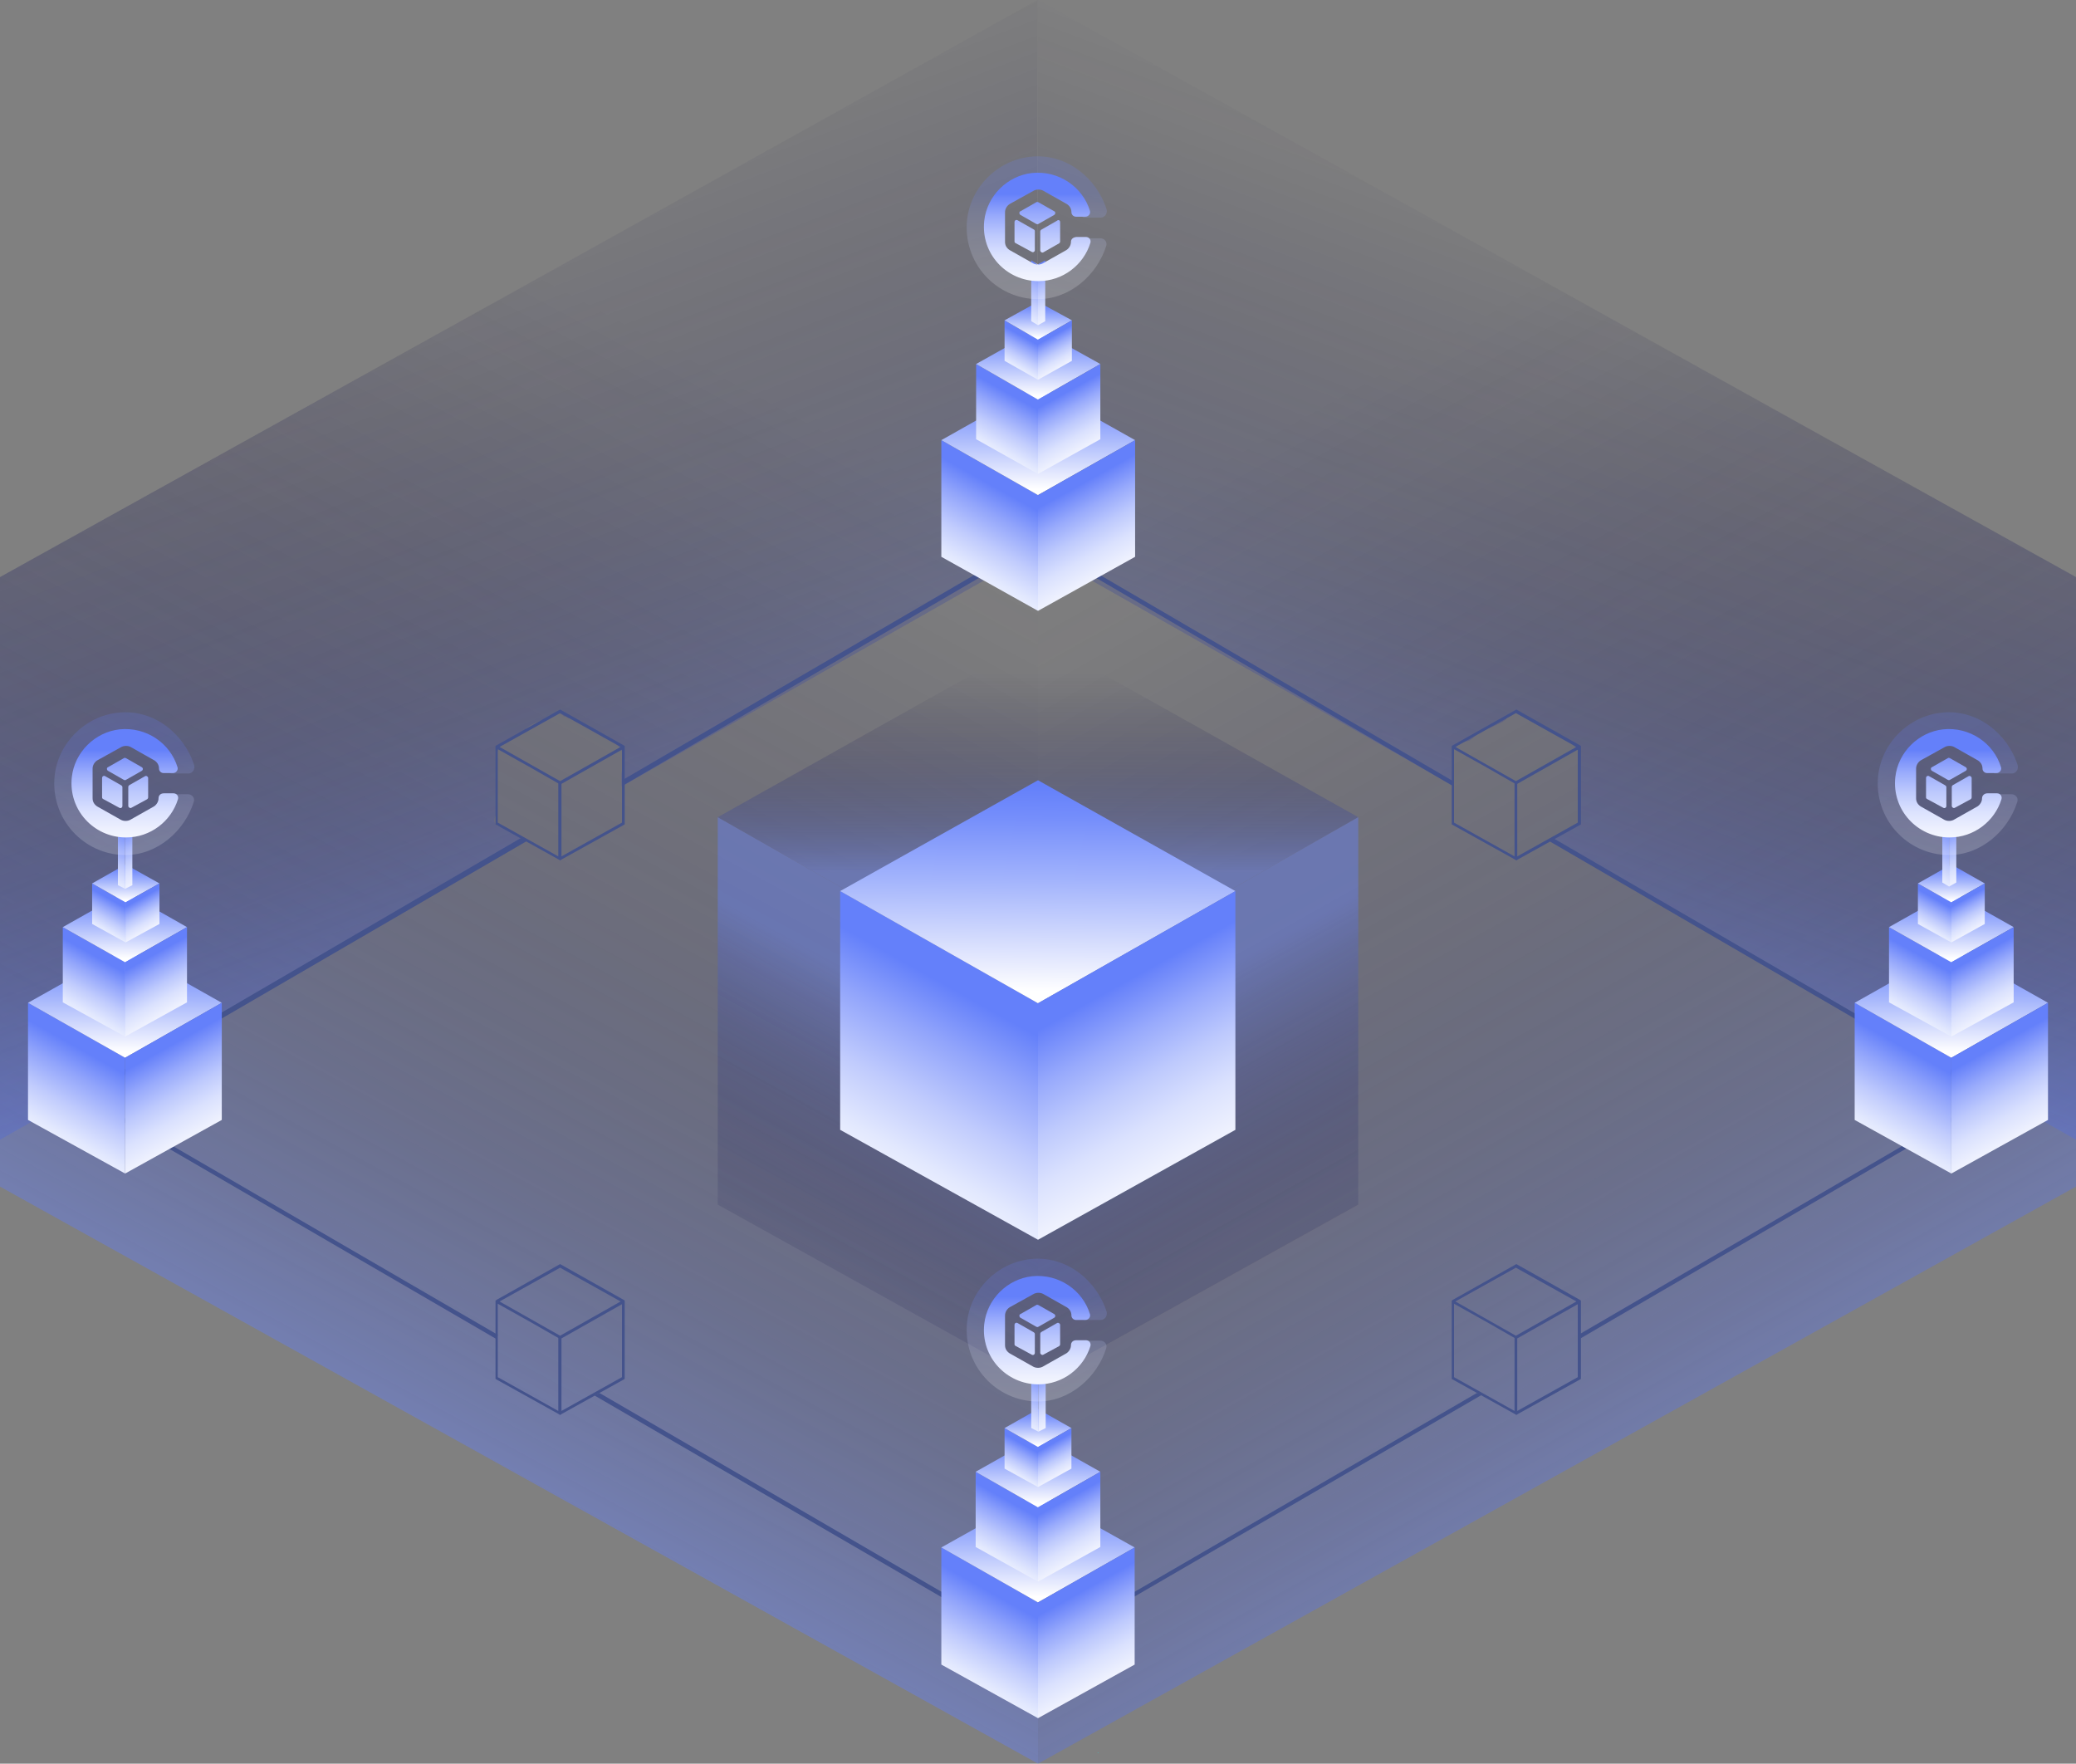 <svg width="631" height="536" viewBox="0 0 631 536" fill="none" xmlns="http://www.w3.org/2000/svg">
<rect x="0" y="0" width="631" height="536" fill="#808080" stroke="none"/>
<g opacity="0.65">
<path opacity="0.65" d="M315.5 158.541V536L0 360.619V175.381L174.5 78.449L315.5 158.541Z" fill="url(#paint0_linear_72_1249)"/>
<path opacity="0.65" d="M456.5 78.449L315.5 158.541V167.166V536L631 360.619V346.381V175.381L456.5 78.449Z" fill="url(#paint1_linear_72_1249)"/>
</g>
<g opacity="0.65">
<path opacity="0.65" d="M174.5 78.449L0 175.381V346.381L160.221 255.336C159.535 255.062 158.848 254.514 158.299 254.104C157.201 253.967 156.24 253.419 155.416 252.872C154.592 252.598 153.768 252.05 153.219 251.366C153.082 251.366 152.807 251.366 152.67 251.366C152.396 251.366 152.121 251.366 151.846 251.229H151.709C151.435 251.092 151.297 251.092 151.16 250.955C151.16 250.955 151.16 250.955 151.023 250.818C150.885 250.681 150.748 250.544 150.611 250.407C150.473 250.27 150.473 249.996 150.336 249.86V249.723C150.336 249.449 150.199 249.312 150.336 249.038C150.336 248.627 150.473 248.08 150.748 247.669C150.885 247.532 150.885 247.532 151.023 247.395C150.885 247.121 150.748 246.711 150.748 246.163C151.023 242.466 151.16 238.633 151.16 234.936C151.16 232.061 149.924 228.091 152.807 226.174C154.043 225.353 155.279 224.805 156.514 224.121C157.338 223.573 158.162 223.162 159.123 222.751C159.26 222.341 159.398 221.93 159.809 221.519C162.281 219.329 165.576 218.918 168.322 217.001C169.557 216.454 170.656 216.864 171.342 217.686C171.891 217.686 172.303 217.96 172.715 218.233C172.99 218.233 173.264 218.233 173.676 218.37C177.795 219.876 180.953 223.025 184.934 224.805C186.444 225.49 187.955 226.311 188.778 227.817C189.877 229.734 189.327 231.924 189.053 233.978C188.778 235.621 188.916 237.264 188.916 239.044L315.363 167.166V0L174.5 78.449Z" fill="url(#paint2_linear_72_1249)"/>
<path opacity="0.65" d="M315.5 0V167.166L441.81 238.907C441.261 235.758 441.261 232.198 441.535 229.049C441.535 228.228 441.947 227.68 442.496 227.269C442.634 226.859 443.045 226.448 443.595 226.174C444.556 225.627 445.517 225.353 446.615 225.079C447.439 224.531 448.125 223.847 448.674 223.436C449.773 222.615 450.734 222.067 451.97 221.519C453.342 220.972 454.715 220.424 455.951 219.739C456.638 219.466 457.187 219.055 457.736 218.644L457.873 218.507C458.01 217.001 459.521 216.317 460.894 216.591C464.326 217.138 466.797 219.603 469.543 221.382C471.328 222.478 473.113 223.436 474.897 224.394C476.408 225.216 477.918 225.9 479.016 227.269C480.938 229.597 480.252 232.883 480.252 235.758C480.252 239.865 480.252 243.836 480.252 247.943V248.49C480.252 249.586 479.703 250.27 478.879 250.544C476.82 252.735 473.525 253.83 471.053 255.61L631 346.381V175.381L315.5 0Z" fill="url(#paint3_linear_72_1249)"/>
</g>
<path d="M448.949 423.324L315.5 500.814L182.188 423.324C181.776 423.598 181.227 423.871 180.541 424.008L315.088 502.183L315.225 502.32H315.363L450.459 423.871C450.047 423.598 449.498 423.461 448.949 423.324Z" fill="#44538C"/>
<path d="M160.359 255.473C159.809 255.199 159.26 254.788 158.848 254.378L25.262 332.279L23.889 333.1L25.262 333.922L151.023 407.031C151.023 406.484 151.16 406.073 151.297 405.662L26.635 333.237L160.359 255.473Z" fill="#44538C"/>
<path d="M316.186 164.154L315.225 163.607L189.327 236.99C189.327 237.538 189.19 238.359 189.053 238.907L315.363 165.25L441.673 238.907C441.673 238.633 441.673 238.222 441.673 237.948C441.673 237.812 441.673 237.538 441.673 237.401L316.186 164.154Z" fill="#44538C"/>
<path d="M605.601 332.279L471.74 254.514C471.328 254.925 471.053 255.199 470.641 255.473L604.228 333.1L480.252 405.388C480.252 405.799 480.389 406.347 480.389 406.758L605.601 333.785L606.974 332.963L605.601 332.279Z" fill="#44538C"/>
<path d="M333.761 532.577V532.715L333.623 532.577H333.761Z" fill="#00FFFF"/>
<path d="M333.761 532.577V532.715L333.623 532.577H333.761Z" fill="#00FFFF"/>
<g opacity="0.65">
<path opacity="0.65" d="M315.5 303.665V420.175L218.159 366.096V248.354L315.5 303.665Z" fill="url(#paint4_linear_72_1249)"/>
<path opacity="0.65" d="M412.841 248.353L315.5 303.665L218.159 248.353L315.5 193.727L412.841 248.353Z" fill="url(#paint5_linear_72_1249)"/>
<path opacity="0.65" d="M315.5 303.665V420.175L412.841 366.096V248.354L315.5 303.665Z" fill="url(#paint6_linear_72_1249)"/>
</g>
<path d="M315.5 304.897V376.774L255.366 343.369V270.807L315.5 304.897Z" fill="url(#paint7_linear_72_1249)"/>
<path d="M375.497 270.807L315.5 304.897L255.366 270.807L315.5 237.127L375.497 270.807Z" fill="url(#paint8_linear_72_1249)"/>
<path d="M315.5 304.897V376.774L375.497 343.369V270.807L315.5 304.897Z" fill="url(#paint9_linear_72_1249)"/>
<path d="M38.03 321.463V356.649L8.512 340.357V304.76L38.03 321.463Z" fill="url(#paint10_linear_72_1249)"/>
<path d="M67.411 304.76L38.03 321.463L8.512 304.76L38.03 288.194L67.411 304.76Z" fill="url(#paint11_linear_72_1249)"/>
<path d="M38.03 321.463V356.649L67.411 340.357V304.76L38.03 321.463Z" fill="url(#paint12_linear_72_1249)"/>
<path d="M38.03 292.438V315.028L19.084 304.623V281.759L38.03 292.438Z" fill="url(#paint13_linear_72_1249)"/>
<path d="M56.839 281.759L38.03 292.438L19.084 281.759L38.03 271.08L56.839 281.759Z" fill="url(#paint14_linear_72_1249)"/>
<path d="M38.03 292.438V315.028L56.839 304.623V281.759L38.03 292.438Z" fill="url(#paint15_linear_72_1249)"/>
<path d="M38.167 274.229V286.414L28.008 280.801V268.479L38.167 274.229Z" fill="url(#paint16_linear_72_1249)"/>
<path d="M48.465 268.479L38.167 274.229L28.008 268.479L38.167 262.729L48.465 268.479Z" fill="url(#paint17_linear_72_1249)"/>
<path d="M38.167 274.229V286.414L48.465 280.801V268.479L38.167 274.229Z" fill="url(#paint18_linear_72_1249)"/>
<path d="M593.107 321.463V356.649L563.726 340.357V304.76L593.107 321.463Z" fill="url(#paint19_linear_72_1249)"/>
<path d="M622.488 304.76L593.107 321.463L563.726 304.76L593.107 288.194L622.488 304.76Z" fill="url(#paint20_linear_72_1249)"/>
<path d="M593.107 321.463V356.649L622.488 340.357V304.76L593.107 321.463Z" fill="url(#paint21_linear_72_1249)"/>
<path d="M593.107 292.438V315.028L574.161 304.623V281.759L593.107 292.438Z" fill="url(#paint22_linear_72_1249)"/>
<path d="M612.054 281.759L593.107 292.438L574.161 281.759L593.107 271.08L612.054 281.759Z" fill="url(#paint23_linear_72_1249)"/>
<path d="M593.107 292.438V315.028L612.054 304.623V281.759L593.107 292.438Z" fill="url(#paint24_linear_72_1249)"/>
<path d="M593.107 274.229V286.414L582.947 280.801V268.479L593.107 274.229Z" fill="url(#paint25_linear_72_1249)"/>
<path d="M603.267 268.479L593.107 274.229L582.947 268.479L593.107 262.729L603.267 268.479Z" fill="url(#paint26_linear_72_1249)"/>
<path d="M593.107 274.229V286.414L603.267 280.801V268.479L593.107 274.229Z" fill="url(#paint27_linear_72_1249)"/>
<path d="M315.5 486.986V522.172L286.119 505.88V470.283L315.5 486.986Z" fill="url(#paint28_linear_72_1249)"/>
<path d="M344.881 470.284L315.5 486.986L286.119 470.284L315.5 453.854L344.881 470.284Z" fill="url(#paint29_linear_72_1249)"/>
<path d="M315.5 486.986V522.172L344.881 505.88V470.283L315.5 486.986Z" fill="url(#paint30_linear_72_1249)"/>
<path d="M315.5 458.099V480.689L296.554 470.147V447.283L315.5 458.099Z" fill="url(#paint31_linear_72_1249)"/>
<path d="M334.447 447.283L315.5 458.099L296.554 447.283L315.5 436.604L334.447 447.283Z" fill="url(#paint32_linear_72_1249)"/>
<path d="M315.5 458.099V480.689L334.447 470.147V447.283L315.5 458.099Z" fill="url(#paint33_linear_72_1249)"/>
<path d="M315.5 439.753V451.938L305.34 446.324V434.003L315.5 439.753Z" fill="url(#paint34_linear_72_1249)"/>
<path d="M325.66 434.003L315.5 439.753L305.34 434.003L315.5 428.252L325.66 434.003Z" fill="url(#paint35_linear_72_1249)"/>
<path d="M315.5 439.753V451.938L325.66 446.324V434.003L315.5 439.753Z" fill="url(#paint36_linear_72_1249)"/>
<path d="M315.5 150.463V185.649L286.119 169.22V133.76L315.5 150.463Z" fill="url(#paint37_linear_72_1249)"/>
<path d="M345.018 133.76L315.5 150.463L286.119 133.76L315.5 117.194L345.018 133.76Z" fill="url(#paint38_linear_72_1249)"/>
<path d="M315.5 150.463V185.649L345.018 169.22V133.76L315.5 150.463Z" fill="url(#paint39_linear_72_1249)"/>
<path d="M153.494 396.216L163.516 401.829L153.494 396.216Z" fill="#44538C"/>
<path d="M189.465 394.983L170.244 384.168L151.023 394.983L150.611 395.257V419.079L169.832 429.758L170.244 430.032L170.656 429.758L189.877 419.079V395.257L189.465 394.983ZM169.695 428.8L151.297 418.532V396.216L161.32 401.829L169.695 406.621V428.8ZM170.244 405.936L151.846 395.531L170.244 385.263L188.641 395.531L170.244 405.936ZM189.053 418.532L170.656 428.8V406.758L189.053 396.353V418.532Z" fill="#44538C"/>
<path d="M480.115 394.983L460.894 384.168L441.673 394.983L441.261 395.257V419.079L460.482 429.758L460.894 430.032L461.305 429.758L480.526 419.079V395.257L480.115 394.983ZM460.344 428.8L441.947 418.532V396.216L451.97 401.829L460.344 406.621V428.8ZM460.756 405.936L442.359 395.531L460.756 385.263L479.154 395.531L460.756 405.936ZM479.565 418.532L461.168 428.8V406.758L479.565 396.353V418.532Z" fill="#44538C"/>
<path d="M189.465 226.448L170.244 215.632L151.023 226.448L150.611 226.722V250.544L169.832 261.223L170.244 261.497L170.656 261.223L189.877 250.544V226.722L189.465 226.448ZM169.695 260.265L151.297 249.996V227.68L161.32 233.293L169.695 238.085V260.265ZM170.244 237.401L151.846 226.996L170.244 216.727L188.641 226.996L170.244 237.401ZM189.053 249.996L170.656 260.265V238.222L189.053 227.817V249.996Z" fill="#44538C"/>
<path d="M480.115 226.448L460.894 215.632L441.673 226.448L441.261 226.722V250.544L460.482 261.223L460.894 261.497L461.305 261.223L480.526 250.544V226.722L480.115 226.448ZM460.344 260.265L441.947 249.996V227.68L451.97 233.293L460.344 238.085V260.265ZM460.756 237.401L442.359 226.996L460.756 216.727L479.154 226.996L460.756 237.401ZM479.565 249.996L461.168 260.265V238.222L479.565 227.817V249.996Z" fill="#44538C"/>
<path d="M315.5 121.439V144.029L296.691 133.487V110.623L315.5 121.439Z" fill="url(#paint40_linear_72_1249)"/>
<path d="M334.447 110.623L315.5 121.439L296.691 110.623L315.5 100.081L334.447 110.623Z" fill="url(#paint41_linear_72_1249)"/>
<path d="M315.5 121.439V144.029L334.447 133.487V110.623L315.5 121.439Z" fill="url(#paint42_linear_72_1249)"/>
<path d="M315.5 103.23V115.415L305.34 109.664V97.343L315.5 103.23Z" fill="url(#paint43_linear_72_1249)"/>
<path d="M325.797 97.343L315.5 103.23L305.34 97.343L315.5 91.729L325.797 97.343Z" fill="url(#paint44_linear_72_1249)"/>
<path d="M315.5 103.23V115.415L325.797 109.664V97.343L315.5 103.23Z" fill="url(#paint45_linear_72_1249)"/>
<path d="M38.03 251.776V270.122L35.834 269.027V250.544L38.03 251.776Z" fill="url(#paint46_linear_72_1249)"/>
<path d="M40.227 250.407L38.03 251.776L35.834 250.407L37.893 251.365L40.227 250.407Z" fill="url(#paint47_linear_72_1249)"/>
<path d="M38.03 251.776V270.122L40.227 269.027V250.407L38.03 251.776Z" fill="url(#paint48_linear_72_1249)"/>
<path d="M315.5 80.503V98.849L313.441 97.616V79.133L315.5 80.503Z" fill="url(#paint49_linear_72_1249)"/>
<path d="M317.697 79.133L315.5 80.366L313.441 79.133L315.5 80.503L317.697 79.133Z" fill="url(#paint50_linear_72_1249)"/>
<path d="M315.5 80.366V98.849L317.697 97.616V79.133L315.5 80.366Z" fill="url(#paint51_linear_72_1249)"/>
<path d="M315.637 416.752V435.098L313.441 434.003V415.52L315.637 416.752Z" fill="url(#paint52_linear_72_1249)"/>
<path d="M317.834 415.52L315.637 416.752L313.441 415.52L315.637 416.341L317.834 415.52Z" fill="url(#paint53_linear_72_1249)"/>
<path d="M315.637 416.752V435.098L317.834 434.003V415.52L315.637 416.752Z" fill="url(#paint54_linear_72_1249)"/>
<path d="M592.421 250.955V269.438L590.361 268.205V249.723L592.421 250.955Z" fill="url(#paint55_linear_72_1249)"/>
<path d="M594.617 249.723L592.421 250.955L590.361 249.723L592.421 250.955L594.617 249.723Z" fill="url(#paint56_linear_72_1249)"/>
<path d="M592.421 250.955V269.438L594.617 268.205V249.723L592.421 250.955Z" fill="url(#paint57_linear_72_1249)"/>
<path opacity="0.19" d="M51.485 243.972C51.485 245.342 50.798 246.574 49.563 247.121L39.952 252.461C38.854 253.145 37.481 253.145 36.383 252.461L26.772 247.121C25.537 246.437 24.85 245.205 24.85 243.972V232.198C24.85 230.829 25.537 229.597 26.772 229.049L36.383 223.573C37.481 222.888 38.854 222.888 39.952 223.573L49.563 229.049C50.661 229.734 51.485 231.924 51.485 233.294V232.335C51.485 233.294 51.073 235.073 52.172 235.073H57.251C58.487 235.073 59.311 233.841 59.036 232.609C56.016 223.025 46.68 215.358 35.834 216.591C25.811 217.686 17.711 225.764 16.613 235.758C15.24 248.764 25.399 259.854 38.167 259.854C47.915 259.854 56.153 252.461 58.899 243.699C59.311 242.466 58.35 241.371 57.114 241.371H50.936C49.975 241.097 51.485 242.877 51.485 243.972Z" fill="url(#paint58_linear_72_1249)"/>
<path d="M48.19 242.603C48.19 243.562 47.641 244.52 46.817 245.068L39.541 249.175C38.717 249.586 37.618 249.586 36.795 249.175L29.518 245.068C28.694 244.52 28.145 243.699 28.145 242.603V233.567C28.145 232.609 28.694 231.651 29.518 231.103L36.932 226.996C37.756 226.585 38.854 226.585 39.678 226.996L46.954 231.103C47.778 231.651 48.327 232.472 48.327 233.567C48.327 234.389 49.014 234.936 49.7 234.936H52.583C53.544 234.936 54.231 233.978 53.956 233.157C51.76 225.9 44.483 220.835 36.383 221.656C28.832 222.478 22.653 228.639 21.83 236.169C20.731 246.163 28.557 254.514 38.305 254.514C45.719 254.514 52.034 249.586 54.094 242.877C54.368 241.919 53.682 241.097 52.721 241.097H49.837C48.739 241.097 48.19 241.782 48.19 242.603Z" fill="url(#paint59_linear_72_1249)"/>
<path d="M37.206 239.181V244.931C37.206 245.479 36.657 245.752 36.245 245.479L31.44 242.877C31.166 242.74 31.028 242.603 31.028 242.33V236.443C31.028 235.895 31.578 235.621 31.989 235.895L36.795 238.633C37.069 238.77 37.206 239.044 37.206 239.181Z" fill="url(#paint60_linear_72_1249)"/>
<path d="M43.11 234.252L38.305 236.99C38.167 237.127 37.893 237.127 37.618 236.99L32.813 234.252C32.401 233.978 32.401 233.294 32.813 233.157L37.618 230.418C37.756 230.282 38.03 230.282 38.305 230.418L43.11 233.157C43.522 233.43 43.522 233.978 43.11 234.252Z" fill="url(#paint61_linear_72_1249)"/>
<path d="M45.032 236.442V242.33C45.032 242.603 44.895 242.74 44.758 242.877L39.952 245.478C39.541 245.752 38.991 245.342 38.991 244.931V239.181C38.991 238.907 39.129 238.77 39.266 238.633L44.071 235.895C44.483 235.621 45.032 236.032 45.032 236.442Z" fill="url(#paint62_linear_72_1249)"/>
<path opacity="0.19" d="M605.738 243.972C605.738 245.342 605.052 246.574 603.816 247.121L594.205 252.461C593.107 253.145 591.734 253.145 590.636 252.461L581.025 247.121C579.79 246.437 579.103 245.205 579.103 243.972V232.198C579.103 230.829 579.79 229.597 581.025 229.049L590.636 223.573C591.734 222.888 593.107 222.888 594.205 223.573L603.816 229.049C604.914 229.734 605.738 231.924 605.738 233.294V232.335C605.738 233.294 605.326 235.073 606.425 235.073H611.504C612.74 235.073 613.564 233.841 613.289 232.609C610.269 223.025 600.933 215.358 590.087 216.591C580.064 217.686 571.964 225.764 570.866 235.758C569.493 248.764 579.652 259.854 592.421 259.854C602.168 259.854 610.406 252.461 613.152 243.699C613.564 242.466 612.603 241.371 611.367 241.371H605.189C604.365 241.097 605.738 242.877 605.738 243.972Z" fill="url(#paint63_linear_72_1249)"/>
<path d="M602.443 242.603C602.443 243.562 601.894 244.52 601.07 245.068L593.793 249.175C592.97 249.586 591.871 249.586 591.048 249.175L583.771 245.068C582.947 244.52 582.398 243.699 582.398 242.603V233.567C582.398 232.609 582.947 231.651 583.771 231.103L591.185 226.996C592.009 226.585 593.107 226.585 593.931 226.996L601.207 231.103C602.031 231.651 602.58 232.472 602.58 233.567C602.58 234.389 603.267 234.936 603.953 234.936H606.836C607.797 234.936 608.484 233.978 608.209 233.157C606.013 225.9 598.736 220.835 590.636 221.656C583.085 222.478 576.906 228.639 576.083 236.169C574.984 246.163 582.81 254.514 592.558 254.514C599.972 254.514 606.287 249.586 608.347 242.877C608.621 241.919 607.935 241.097 606.974 241.097H604.09C603.129 241.097 602.443 241.782 602.443 242.603Z" fill="url(#paint64_linear_72_1249)"/>
<path d="M591.597 239.181V244.931C591.597 245.479 591.048 245.752 590.636 245.479L585.831 242.877C585.556 242.74 585.419 242.603 585.419 242.33V236.443C585.419 235.895 585.968 235.621 586.38 235.895L591.185 238.633C591.46 238.77 591.597 239.044 591.597 239.181Z" fill="url(#paint65_linear_72_1249)"/>
<path d="M597.5 234.252L592.695 236.99C592.558 237.127 592.283 237.127 592.009 236.99L587.203 234.252C586.792 233.978 586.792 233.294 587.203 233.157L592.009 230.418C592.146 230.282 592.421 230.282 592.695 230.418L597.5 233.157C597.912 233.43 597.912 233.978 597.5 234.252Z" fill="url(#paint66_linear_72_1249)"/>
<path d="M599.285 236.442V242.33C599.285 242.603 599.148 242.74 599.011 242.877L594.205 245.478C593.793 245.752 593.244 245.342 593.244 244.931V239.181C593.244 238.907 593.382 238.77 593.519 238.633L598.324 235.895C598.736 235.621 599.285 236.032 599.285 236.442Z" fill="url(#paint67_linear_72_1249)"/>
<path opacity="0.19" d="M328.817 75.026C328.817 76.395 328.131 77.628 326.895 78.175L317.285 83.515C316.186 84.199 314.814 84.199 313.715 83.515L304.105 78.175C302.869 77.491 302.183 76.258 302.183 75.026V63.252C302.183 61.883 302.869 60.651 304.105 60.103L313.715 54.627C314.814 53.942 316.186 53.942 317.285 54.627L326.895 60.103C327.994 60.788 328.817 62.978 328.817 64.347V63.389C328.817 64.347 328.406 66.127 329.504 66.127H334.584C335.819 66.127 336.643 64.895 336.369 63.663C333.348 54.079 324.012 46.412 313.166 47.644C303.144 48.74 295.043 56.817 293.945 66.812C292.572 79.818 302.732 90.908 315.5 90.908C325.248 90.908 333.485 83.515 336.231 74.752C336.643 73.52 335.682 72.425 334.446 72.425H328.268C327.307 72.151 328.817 73.931 328.817 75.026Z" fill="url(#paint68_linear_72_1249)"/>
<path d="M325.522 73.52C325.522 74.479 324.973 75.437 324.149 75.985L316.873 80.092C316.049 80.503 314.951 80.503 314.127 80.092L306.85 75.985C306.027 75.437 305.478 74.615 305.478 73.52V64.484C305.478 63.526 306.027 62.568 306.85 62.02L314.264 57.913C315.088 57.502 316.186 57.502 317.01 57.913L324.287 62.02C325.111 62.568 325.66 63.389 325.66 64.484C325.66 65.306 326.346 65.853 327.033 65.853H329.916C330.877 65.853 331.563 64.895 331.289 64.073C329.092 56.817 321.815 51.752 313.715 52.573C306.164 53.395 299.986 59.556 299.162 67.085C298.064 77.08 305.889 85.431 315.637 85.431C323.051 85.431 329.367 80.503 331.426 73.794C331.701 72.836 331.014 72.014 330.053 72.014H327.17C326.072 72.151 325.522 72.699 325.522 73.52Z" fill="url(#paint69_linear_72_1249)"/>
<path d="M314.539 70.234V75.985C314.539 76.532 313.99 76.806 313.578 76.532L308.773 73.931C308.498 73.794 308.361 73.657 308.361 73.383V67.496C308.361 66.949 308.91 66.675 309.322 66.949L314.127 69.687C314.402 69.824 314.539 69.961 314.539 70.234Z" fill="url(#paint70_linear_72_1249)"/>
<path d="M320.443 65.306L315.637 68.044C315.5 68.181 315.225 68.181 314.951 68.044L310.146 65.306C309.734 65.032 309.734 64.347 310.146 64.21L314.951 61.472C315.088 61.335 315.363 61.335 315.637 61.472L320.443 64.21C320.854 64.347 320.854 65.032 320.443 65.306Z" fill="url(#paint71_linear_72_1249)"/>
<path d="M322.227 67.496V73.383C322.227 73.657 322.09 73.794 321.953 73.931L317.148 76.669C316.736 76.943 316.186 76.532 316.186 76.121V70.371C316.186 70.097 316.324 69.96 316.461 69.824L321.266 67.085C321.678 66.675 322.227 66.948 322.227 67.496Z" fill="url(#paint72_linear_72_1249)"/>
<path opacity="0.19" d="M328.817 410.18C328.817 411.549 328.131 412.782 326.895 413.329L317.285 418.669C316.186 419.353 314.814 419.353 313.715 418.669L304.105 413.329C302.869 412.645 302.183 411.413 302.183 410.18V398.406C302.183 397.037 302.869 395.805 304.105 395.257L313.715 389.781C314.814 389.096 316.186 389.096 317.285 389.781L326.895 395.257C327.994 395.942 328.817 398.132 328.817 399.501V398.406C328.817 399.365 328.406 401.144 329.504 401.144H334.584C335.819 401.144 336.643 399.912 336.369 398.68C333.348 389.096 324.012 381.429 313.166 382.662C303.144 383.757 295.043 391.835 293.945 401.829C292.572 414.835 302.732 425.925 315.5 425.925C325.248 425.925 333.485 418.532 336.231 409.77C336.643 408.537 335.682 407.442 334.446 407.442H328.268C327.307 407.305 328.817 409.085 328.817 410.18Z" fill="url(#paint73_linear_72_1249)"/>
<path d="M325.522 408.811C325.522 409.77 324.973 410.728 324.149 411.276L316.873 415.383C316.049 415.794 314.951 415.794 314.127 415.383L306.85 411.276C306.027 410.728 305.478 409.907 305.478 408.811V399.775C305.478 398.817 306.027 397.859 306.85 397.311L314.264 393.204C315.088 392.793 316.186 392.793 317.01 393.204L324.287 397.311C325.111 397.859 325.66 398.68 325.66 399.775C325.66 400.597 326.346 401.144 327.033 401.144H329.916C330.877 401.144 331.563 400.186 331.289 399.365C329.092 392.108 321.815 387.043 313.715 387.864C306.164 388.686 299.986 394.847 299.162 402.377C298.064 412.371 305.889 420.722 315.637 420.722C323.051 420.722 329.367 415.794 331.426 409.085C331.701 408.127 331.014 407.305 330.053 407.305H327.17C326.072 407.305 325.522 407.99 325.522 408.811Z" fill="url(#paint74_linear_72_1249)"/>
<path d="M314.539 405.389V411.139C314.539 411.686 313.99 411.96 313.578 411.686L308.773 409.085C308.498 408.948 308.361 408.811 308.361 408.538V402.65C308.361 402.103 308.91 401.829 309.322 402.103L314.127 404.841C314.402 404.978 314.539 405.252 314.539 405.389Z" fill="url(#paint75_linear_72_1249)"/>
<path d="M320.443 400.46L315.637 403.198C315.5 403.335 315.225 403.335 314.951 403.198L310.146 400.46C309.734 400.186 309.734 399.501 310.146 399.365L314.951 396.626C315.088 396.489 315.363 396.489 315.637 396.626L320.443 399.365C320.854 399.638 320.854 400.186 320.443 400.46Z" fill="url(#paint76_linear_72_1249)"/>
<path d="M322.227 402.65V408.538C322.227 408.811 322.09 408.948 321.953 409.085L317.148 411.686C316.736 411.96 316.186 411.55 316.186 411.139V405.389C316.186 405.115 316.324 404.978 316.461 404.841L321.266 402.103C321.678 401.829 322.227 402.24 322.227 402.65Z" fill="url(#paint77_linear_72_1249)"/>
<defs>
<linearGradient id="paint0_linear_72_1249" x1="273.801" y1="142.983" x2="107.89" y2="448.836" gradientUnits="userSpaceOnUse">
<stop stop-color="#0B083D" stop-opacity="0"/>
<stop offset="0.133" stop-color="#0D0B41" stop-opacity="0.141"/>
<stop offset="0.27" stop-color="#13124E" stop-opacity="0.287"/>
<stop offset="0.409" stop-color="#1D2062" stop-opacity="0.435"/>
<stop offset="0.55" stop-color="#2A327F" stop-opacity="0.584"/>
<stop offset="0.692" stop-color="#3C4AA4" stop-opacity="0.734"/>
<stop offset="0.832" stop-color="#5166D1" stop-opacity="0.883"/>
<stop offset="0.942" stop-color="#6480FA"/>
</linearGradient>
<linearGradient id="paint1_linear_72_1249" x1="356.463" y1="148.156" x2="531.667" y2="461.396" gradientUnits="userSpaceOnUse">
<stop stop-color="#0B083D" stop-opacity="0"/>
<stop offset="0.133" stop-color="#0D0B41" stop-opacity="0.141"/>
<stop offset="0.27" stop-color="#13124E" stop-opacity="0.287"/>
<stop offset="0.409" stop-color="#1D2062" stop-opacity="0.435"/>
<stop offset="0.55" stop-color="#2A327F" stop-opacity="0.584"/>
<stop offset="0.692" stop-color="#3C4AA4" stop-opacity="0.734"/>
<stop offset="0.832" stop-color="#5166D1" stop-opacity="0.883"/>
<stop offset="0.942" stop-color="#6480FA"/>
</linearGradient>
<linearGradient id="paint2_linear_72_1249" x1="112.556" y1="56.243" x2="210.217" y2="310.459" gradientUnits="userSpaceOnUse">
<stop stop-color="#0B083D" stop-opacity="0"/>
<stop offset="0.133" stop-color="#0D0B41" stop-opacity="0.141"/>
<stop offset="0.27" stop-color="#13124E" stop-opacity="0.287"/>
<stop offset="0.409" stop-color="#1D2062" stop-opacity="0.435"/>
<stop offset="0.55" stop-color="#2A327F" stop-opacity="0.584"/>
<stop offset="0.692" stop-color="#3C4AA4" stop-opacity="0.734"/>
<stop offset="0.832" stop-color="#5166D1" stop-opacity="0.883"/>
<stop offset="0.942" stop-color="#6480FA"/>
</linearGradient>
<linearGradient id="paint3_linear_72_1249" x1="512.044" y1="71.278" x2="423.93" y2="303.944" gradientUnits="userSpaceOnUse">
<stop stop-color="#0B083D" stop-opacity="0"/>
<stop offset="0.133" stop-color="#0D0B41" stop-opacity="0.141"/>
<stop offset="0.27" stop-color="#13124E" stop-opacity="0.287"/>
<stop offset="0.409" stop-color="#1D2062" stop-opacity="0.435"/>
<stop offset="0.55" stop-color="#2A327F" stop-opacity="0.584"/>
<stop offset="0.692" stop-color="#3C4AA4" stop-opacity="0.734"/>
<stop offset="0.832" stop-color="#5166D1" stop-opacity="0.883"/>
<stop offset="0.942" stop-color="#6480FA"/>
</linearGradient>
<linearGradient id="paint4_linear_72_1249" x1="226.755" y1="405.7" x2="284.286" y2="302.564" gradientUnits="userSpaceOnUse">
<stop stop-color="#0B083D" stop-opacity="0"/>
<stop offset="0.133" stop-color="#0D0B41" stop-opacity="0.141"/>
<stop offset="0.27" stop-color="#13124E" stop-opacity="0.287"/>
<stop offset="0.409" stop-color="#1D2062" stop-opacity="0.435"/>
<stop offset="0.55" stop-color="#2A327F" stop-opacity="0.584"/>
<stop offset="0.692" stop-color="#3C4AA4" stop-opacity="0.734"/>
<stop offset="0.832" stop-color="#5166D1" stop-opacity="0.883"/>
<stop offset="0.942" stop-color="#6480FA"/>
</linearGradient>
<linearGradient id="paint5_linear_72_1249" x1="315.488" y1="203.946" x2="315.488" y2="268.947" gradientUnits="userSpaceOnUse">
<stop stop-color="#0B083D" stop-opacity="0"/>
<stop offset="0.133" stop-color="#0D0B41" stop-opacity="0.141"/>
<stop offset="0.27" stop-color="#13124E" stop-opacity="0.287"/>
<stop offset="0.409" stop-color="#1D2062" stop-opacity="0.435"/>
<stop offset="0.55" stop-color="#2A327F" stop-opacity="0.584"/>
<stop offset="0.692" stop-color="#3C4AA4" stop-opacity="0.734"/>
<stop offset="0.832" stop-color="#5166D1" stop-opacity="0.883"/>
<stop offset="0.942" stop-color="#6480FA"/>
</linearGradient>
<linearGradient id="paint6_linear_72_1249" x1="408.386" y1="413.431" x2="345.512" y2="300.295" gradientUnits="userSpaceOnUse">
<stop stop-color="#0B083D" stop-opacity="0"/>
<stop offset="0.133" stop-color="#0D0B41" stop-opacity="0.141"/>
<stop offset="0.27" stop-color="#13124E" stop-opacity="0.287"/>
<stop offset="0.409" stop-color="#1D2062" stop-opacity="0.435"/>
<stop offset="0.55" stop-color="#2A327F" stop-opacity="0.584"/>
<stop offset="0.692" stop-color="#3C4AA4" stop-opacity="0.734"/>
<stop offset="0.832" stop-color="#5166D1" stop-opacity="0.883"/>
<stop offset="0.942" stop-color="#6480FA"/>
</linearGradient>
<linearGradient id="paint7_linear_72_1249" x1="260.756" y1="367.86" x2="296.241" y2="304.245" gradientUnits="userSpaceOnUse">
<stop stop-color="white"/>
<stop offset="0.122" stop-color="#F7F9FF"/>
<stop offset="0.308" stop-color="#E2E8FE"/>
<stop offset="0.534" stop-color="#C0CBFD"/>
<stop offset="0.789" stop-color="#91A4FB"/>
<stop offset="1" stop-color="#6480FA"/>
</linearGradient>
<linearGradient id="paint8_linear_72_1249" x1="315.132" y1="301.323" x2="315.856" y2="238.892" gradientUnits="userSpaceOnUse">
<stop stop-color="white"/>
<stop offset="0.108" stop-color="#ECEFFE"/>
<stop offset="0.537" stop-color="#A3B4FC"/>
<stop offset="0.845" stop-color="#758EFB"/>
<stop offset="1" stop-color="#6480FA"/>
</linearGradient>
<linearGradient id="paint9_linear_72_1249" x1="372.787" y1="372.628" x2="334.007" y2="302.845" gradientUnits="userSpaceOnUse">
<stop stop-color="white"/>
<stop offset="0.156" stop-color="#FBFCFF"/>
<stop offset="0.318" stop-color="#EEF1FE"/>
<stop offset="0.481" stop-color="#DAE1FE"/>
<stop offset="0.646" stop-color="#BDC9FD"/>
<stop offset="0.812" stop-color="#98AAFC"/>
<stop offset="0.978" stop-color="#6B85FA"/>
<stop offset="1" stop-color="#6480FA"/>
</linearGradient>
<linearGradient id="paint10_linear_72_1249" x1="11.177" y1="352.279" x2="28.553" y2="321.128" gradientUnits="userSpaceOnUse">
<stop stop-color="white"/>
<stop offset="0.122" stop-color="#F7F9FF"/>
<stop offset="0.308" stop-color="#E2E8FE"/>
<stop offset="0.534" stop-color="#C0CBFD"/>
<stop offset="0.789" stop-color="#91A4FB"/>
<stop offset="1" stop-color="#6480FA"/>
</linearGradient>
<linearGradient id="paint11_linear_72_1249" x1="37.803" y1="319.698" x2="38.158" y2="289.127" gradientUnits="userSpaceOnUse">
<stop stop-color="white"/>
<stop offset="0.108" stop-color="#ECEFFE"/>
<stop offset="0.537" stop-color="#A3B4FC"/>
<stop offset="0.845" stop-color="#758EFB"/>
<stop offset="1" stop-color="#6480FA"/>
</linearGradient>
<linearGradient id="paint12_linear_72_1249" x1="66.036" y1="354.614" x2="47.046" y2="320.443" gradientUnits="userSpaceOnUse">
<stop stop-color="white"/>
<stop offset="0.156" stop-color="#FBFCFF"/>
<stop offset="0.318" stop-color="#EEF1FE"/>
<stop offset="0.481" stop-color="#DAE1FE"/>
<stop offset="0.646" stop-color="#BDC9FD"/>
<stop offset="0.812" stop-color="#98AAFC"/>
<stop offset="0.978" stop-color="#6B85FA"/>
<stop offset="1" stop-color="#6480FA"/>
</linearGradient>
<linearGradient id="paint13_linear_72_1249" x1="20.74" y1="312.274" x2="31.916" y2="292.239" gradientUnits="userSpaceOnUse">
<stop stop-color="white"/>
<stop offset="0.122" stop-color="#F7F9FF"/>
<stop offset="0.308" stop-color="#E2E8FE"/>
<stop offset="0.534" stop-color="#C0CBFD"/>
<stop offset="0.789" stop-color="#91A4FB"/>
<stop offset="1" stop-color="#6480FA"/>
</linearGradient>
<linearGradient id="paint14_linear_72_1249" x1="37.865" y1="291.318" x2="38.093" y2="271.656" gradientUnits="userSpaceOnUse">
<stop stop-color="white"/>
<stop offset="0.108" stop-color="#ECEFFE"/>
<stop offset="0.537" stop-color="#A3B4FC"/>
<stop offset="0.845" stop-color="#758EFB"/>
<stop offset="1" stop-color="#6480FA"/>
</linearGradient>
<linearGradient id="paint15_linear_72_1249" x1="56.023" y1="313.775" x2="43.81" y2="291.798" gradientUnits="userSpaceOnUse">
<stop stop-color="white"/>
<stop offset="0.156" stop-color="#FBFCFF"/>
<stop offset="0.318" stop-color="#EEF1FE"/>
<stop offset="0.481" stop-color="#DAE1FE"/>
<stop offset="0.646" stop-color="#BDC9FD"/>
<stop offset="0.812" stop-color="#98AAFC"/>
<stop offset="0.978" stop-color="#6B85FA"/>
<stop offset="1" stop-color="#6480FA"/>
</linearGradient>
<linearGradient id="paint16_linear_72_1249" x1="28.925" y1="284.898" x2="34.946" y2="274.105" gradientUnits="userSpaceOnUse">
<stop stop-color="white"/>
<stop offset="0.122" stop-color="#F7F9FF"/>
<stop offset="0.308" stop-color="#E2E8FE"/>
<stop offset="0.534" stop-color="#C0CBFD"/>
<stop offset="0.789" stop-color="#91A4FB"/>
<stop offset="1" stop-color="#6480FA"/>
</linearGradient>
<linearGradient id="paint17_linear_72_1249" x1="38.151" y1="273.61" x2="38.273" y2="263.018" gradientUnits="userSpaceOnUse">
<stop stop-color="white"/>
<stop offset="0.108" stop-color="#ECEFFE"/>
<stop offset="0.537" stop-color="#A3B4FC"/>
<stop offset="0.845" stop-color="#758EFB"/>
<stop offset="1" stop-color="#6480FA"/>
</linearGradient>
<linearGradient id="paint18_linear_72_1249" x1="47.932" y1="285.707" x2="41.353" y2="273.868" gradientUnits="userSpaceOnUse">
<stop stop-color="white"/>
<stop offset="0.156" stop-color="#FBFCFF"/>
<stop offset="0.318" stop-color="#EEF1FE"/>
<stop offset="0.481" stop-color="#DAE1FE"/>
<stop offset="0.646" stop-color="#BDC9FD"/>
<stop offset="0.812" stop-color="#98AAFC"/>
<stop offset="0.978" stop-color="#6B85FA"/>
<stop offset="1" stop-color="#6480FA"/>
</linearGradient>
<linearGradient id="paint19_linear_72_1249" x1="566.279" y1="352.279" x2="583.656" y2="321.128" gradientUnits="userSpaceOnUse">
<stop stop-color="white"/>
<stop offset="0.122" stop-color="#F7F9FF"/>
<stop offset="0.308" stop-color="#E2E8FE"/>
<stop offset="0.534" stop-color="#C0CBFD"/>
<stop offset="0.789" stop-color="#91A4FB"/>
<stop offset="1" stop-color="#6480FA"/>
</linearGradient>
<linearGradient id="paint20_linear_72_1249" x1="592.906" y1="319.698" x2="593.261" y2="289.127" gradientUnits="userSpaceOnUse">
<stop stop-color="white"/>
<stop offset="0.108" stop-color="#ECEFFE"/>
<stop offset="0.537" stop-color="#A3B4FC"/>
<stop offset="0.845" stop-color="#758EFB"/>
<stop offset="1" stop-color="#6480FA"/>
</linearGradient>
<linearGradient id="paint21_linear_72_1249" x1="621.138" y1="354.614" x2="602.148" y2="320.443" gradientUnits="userSpaceOnUse">
<stop stop-color="white"/>
<stop offset="0.156" stop-color="#FBFCFF"/>
<stop offset="0.318" stop-color="#EEF1FE"/>
<stop offset="0.481" stop-color="#DAE1FE"/>
<stop offset="0.646" stop-color="#BDC9FD"/>
<stop offset="0.812" stop-color="#98AAFC"/>
<stop offset="0.978" stop-color="#6B85FA"/>
<stop offset="1" stop-color="#6480FA"/>
</linearGradient>
<linearGradient id="paint22_linear_72_1249" x1="575.843" y1="312.274" x2="587.019" y2="292.239" gradientUnits="userSpaceOnUse">
<stop stop-color="white"/>
<stop offset="0.122" stop-color="#F7F9FF"/>
<stop offset="0.308" stop-color="#E2E8FE"/>
<stop offset="0.534" stop-color="#C0CBFD"/>
<stop offset="0.789" stop-color="#91A4FB"/>
<stop offset="1" stop-color="#6480FA"/>
</linearGradient>
<linearGradient id="paint23_linear_72_1249" x1="592.968" y1="291.318" x2="593.196" y2="271.656" gradientUnits="userSpaceOnUse">
<stop stop-color="white"/>
<stop offset="0.108" stop-color="#ECEFFE"/>
<stop offset="0.537" stop-color="#A3B4FC"/>
<stop offset="0.845" stop-color="#758EFB"/>
<stop offset="1" stop-color="#6480FA"/>
</linearGradient>
<linearGradient id="paint24_linear_72_1249" x1="611.126" y1="313.775" x2="598.912" y2="291.798" gradientUnits="userSpaceOnUse">
<stop stop-color="white"/>
<stop offset="0.156" stop-color="#FBFCFF"/>
<stop offset="0.318" stop-color="#EEF1FE"/>
<stop offset="0.481" stop-color="#DAE1FE"/>
<stop offset="0.646" stop-color="#BDC9FD"/>
<stop offset="0.812" stop-color="#98AAFC"/>
<stop offset="0.978" stop-color="#6B85FA"/>
<stop offset="1" stop-color="#6480FA"/>
</linearGradient>
<linearGradient id="paint25_linear_72_1249" x1="583.794" y1="284.898" x2="589.815" y2="274.105" gradientUnits="userSpaceOnUse">
<stop stop-color="white"/>
<stop offset="0.122" stop-color="#F7F9FF"/>
<stop offset="0.308" stop-color="#E2E8FE"/>
<stop offset="0.534" stop-color="#C0CBFD"/>
<stop offset="0.789" stop-color="#91A4FB"/>
<stop offset="1" stop-color="#6480FA"/>
</linearGradient>
<linearGradient id="paint26_linear_72_1249" x1="593.019" y1="273.61" x2="593.142" y2="263.018" gradientUnits="userSpaceOnUse">
<stop stop-color="white"/>
<stop offset="0.108" stop-color="#ECEFFE"/>
<stop offset="0.537" stop-color="#A3B4FC"/>
<stop offset="0.845" stop-color="#758EFB"/>
<stop offset="1" stop-color="#6480FA"/>
</linearGradient>
<linearGradient id="paint27_linear_72_1249" x1="602.801" y1="285.707" x2="596.221" y2="273.868" gradientUnits="userSpaceOnUse">
<stop stop-color="white"/>
<stop offset="0.156" stop-color="#FBFCFF"/>
<stop offset="0.318" stop-color="#EEF1FE"/>
<stop offset="0.481" stop-color="#DAE1FE"/>
<stop offset="0.646" stop-color="#BDC9FD"/>
<stop offset="0.812" stop-color="#98AAFC"/>
<stop offset="0.978" stop-color="#6B85FA"/>
<stop offset="1" stop-color="#6480FA"/>
</linearGradient>
<linearGradient id="paint28_linear_72_1249" x1="288.686" y1="517.852" x2="306.063" y2="486.701" gradientUnits="userSpaceOnUse">
<stop stop-color="white"/>
<stop offset="0.122" stop-color="#F7F9FF"/>
<stop offset="0.308" stop-color="#E2E8FE"/>
<stop offset="0.534" stop-color="#C0CBFD"/>
<stop offset="0.789" stop-color="#91A4FB"/>
<stop offset="1" stop-color="#6480FA"/>
</linearGradient>
<linearGradient id="paint29_linear_72_1249" x1="315.313" y1="485.271" x2="315.667" y2="454.699" gradientUnits="userSpaceOnUse">
<stop stop-color="white"/>
<stop offset="0.108" stop-color="#ECEFFE"/>
<stop offset="0.537" stop-color="#A3B4FC"/>
<stop offset="0.845" stop-color="#758EFB"/>
<stop offset="1" stop-color="#6480FA"/>
</linearGradient>
<linearGradient id="paint30_linear_72_1249" x1="343.545" y1="520.187" x2="324.555" y2="486.016" gradientUnits="userSpaceOnUse">
<stop stop-color="white"/>
<stop offset="0.156" stop-color="#FBFCFF"/>
<stop offset="0.318" stop-color="#EEF1FE"/>
<stop offset="0.481" stop-color="#DAE1FE"/>
<stop offset="0.646" stop-color="#BDC9FD"/>
<stop offset="0.812" stop-color="#98AAFC"/>
<stop offset="0.978" stop-color="#6B85FA"/>
<stop offset="1" stop-color="#6480FA"/>
</linearGradient>
<linearGradient id="paint31_linear_72_1249" x1="298.25" y1="477.847" x2="309.425" y2="457.812" gradientUnits="userSpaceOnUse">
<stop stop-color="white"/>
<stop offset="0.122" stop-color="#F7F9FF"/>
<stop offset="0.308" stop-color="#E2E8FE"/>
<stop offset="0.534" stop-color="#C0CBFD"/>
<stop offset="0.789" stop-color="#91A4FB"/>
<stop offset="1" stop-color="#6480FA"/>
</linearGradient>
<linearGradient id="paint32_linear_72_1249" x1="315.375" y1="456.891" x2="315.603" y2="437.229" gradientUnits="userSpaceOnUse">
<stop stop-color="white"/>
<stop offset="0.108" stop-color="#ECEFFE"/>
<stop offset="0.537" stop-color="#A3B4FC"/>
<stop offset="0.845" stop-color="#758EFB"/>
<stop offset="1" stop-color="#6480FA"/>
</linearGradient>
<linearGradient id="paint33_linear_72_1249" x1="333.533" y1="479.348" x2="321.319" y2="457.371" gradientUnits="userSpaceOnUse">
<stop stop-color="white"/>
<stop offset="0.156" stop-color="#FBFCFF"/>
<stop offset="0.318" stop-color="#EEF1FE"/>
<stop offset="0.481" stop-color="#DAE1FE"/>
<stop offset="0.646" stop-color="#BDC9FD"/>
<stop offset="0.812" stop-color="#98AAFC"/>
<stop offset="0.978" stop-color="#6B85FA"/>
<stop offset="1" stop-color="#6480FA"/>
</linearGradient>
<linearGradient id="paint34_linear_72_1249" x1="306.201" y1="450.471" x2="312.221" y2="439.678" gradientUnits="userSpaceOnUse">
<stop stop-color="white"/>
<stop offset="0.122" stop-color="#F7F9FF"/>
<stop offset="0.308" stop-color="#E2E8FE"/>
<stop offset="0.534" stop-color="#C0CBFD"/>
<stop offset="0.789" stop-color="#91A4FB"/>
<stop offset="1" stop-color="#6480FA"/>
</linearGradient>
<linearGradient id="paint35_linear_72_1249" x1="315.426" y1="439.183" x2="315.549" y2="428.591" gradientUnits="userSpaceOnUse">
<stop stop-color="white"/>
<stop offset="0.108" stop-color="#ECEFFE"/>
<stop offset="0.537" stop-color="#A3B4FC"/>
<stop offset="0.845" stop-color="#758EFB"/>
<stop offset="1" stop-color="#6480FA"/>
</linearGradient>
<linearGradient id="paint36_linear_72_1249" x1="325.208" y1="451.28" x2="318.628" y2="439.441" gradientUnits="userSpaceOnUse">
<stop stop-color="white"/>
<stop offset="0.156" stop-color="#FBFCFF"/>
<stop offset="0.318" stop-color="#EEF1FE"/>
<stop offset="0.481" stop-color="#DAE1FE"/>
<stop offset="0.646" stop-color="#BDC9FD"/>
<stop offset="0.812" stop-color="#98AAFC"/>
<stop offset="0.978" stop-color="#6B85FA"/>
<stop offset="1" stop-color="#6480FA"/>
</linearGradient>
<linearGradient id="paint37_linear_72_1249" x1="288.763" y1="181.23" x2="306.139" y2="150.079" gradientUnits="userSpaceOnUse">
<stop stop-color="white"/>
<stop offset="0.122" stop-color="#F7F9FF"/>
<stop offset="0.308" stop-color="#E2E8FE"/>
<stop offset="0.534" stop-color="#C0CBFD"/>
<stop offset="0.789" stop-color="#91A4FB"/>
<stop offset="1" stop-color="#6480FA"/>
</linearGradient>
<linearGradient id="paint38_linear_72_1249" x1="315.39" y1="148.648" x2="315.744" y2="118.077" gradientUnits="userSpaceOnUse">
<stop stop-color="white"/>
<stop offset="0.108" stop-color="#ECEFFE"/>
<stop offset="0.537" stop-color="#A3B4FC"/>
<stop offset="0.845" stop-color="#758EFB"/>
<stop offset="1" stop-color="#6480FA"/>
</linearGradient>
<linearGradient id="paint39_linear_72_1249" x1="343.622" y1="183.565" x2="324.632" y2="149.394" gradientUnits="userSpaceOnUse">
<stop stop-color="white"/>
<stop offset="0.156" stop-color="#FBFCFF"/>
<stop offset="0.318" stop-color="#EEF1FE"/>
<stop offset="0.481" stop-color="#DAE1FE"/>
<stop offset="0.646" stop-color="#BDC9FD"/>
<stop offset="0.812" stop-color="#98AAFC"/>
<stop offset="0.978" stop-color="#6B85FA"/>
<stop offset="1" stop-color="#6480FA"/>
</linearGradient>
<linearGradient id="paint40_linear_72_1249" x1="298.326" y1="141.224" x2="309.502" y2="121.189" gradientUnits="userSpaceOnUse">
<stop stop-color="white"/>
<stop offset="0.122" stop-color="#F7F9FF"/>
<stop offset="0.308" stop-color="#E2E8FE"/>
<stop offset="0.534" stop-color="#C0CBFD"/>
<stop offset="0.789" stop-color="#91A4FB"/>
<stop offset="1" stop-color="#6480FA"/>
</linearGradient>
<linearGradient id="paint41_linear_72_1249" x1="315.452" y1="120.269" x2="315.68" y2="100.607" gradientUnits="userSpaceOnUse">
<stop stop-color="white"/>
<stop offset="0.108" stop-color="#ECEFFE"/>
<stop offset="0.537" stop-color="#A3B4FC"/>
<stop offset="0.845" stop-color="#758EFB"/>
<stop offset="1" stop-color="#6480FA"/>
</linearGradient>
<linearGradient id="paint42_linear_72_1249" x1="333.61" y1="142.726" x2="321.396" y2="120.749" gradientUnits="userSpaceOnUse">
<stop stop-color="white"/>
<stop offset="0.156" stop-color="#FBFCFF"/>
<stop offset="0.318" stop-color="#EEF1FE"/>
<stop offset="0.481" stop-color="#DAE1FE"/>
<stop offset="0.646" stop-color="#BDC9FD"/>
<stop offset="0.812" stop-color="#98AAFC"/>
<stop offset="0.978" stop-color="#6B85FA"/>
<stop offset="1" stop-color="#6480FA"/>
</linearGradient>
<linearGradient id="paint43_linear_72_1249" x1="306.278" y1="113.849" x2="312.298" y2="103.056" gradientUnits="userSpaceOnUse">
<stop stop-color="white"/>
<stop offset="0.122" stop-color="#F7F9FF"/>
<stop offset="0.308" stop-color="#E2E8FE"/>
<stop offset="0.534" stop-color="#C0CBFD"/>
<stop offset="0.789" stop-color="#91A4FB"/>
<stop offset="1" stop-color="#6480FA"/>
</linearGradient>
<linearGradient id="paint44_linear_72_1249" x1="315.503" y1="102.56" x2="315.626" y2="91.968" gradientUnits="userSpaceOnUse">
<stop stop-color="white"/>
<stop offset="0.108" stop-color="#ECEFFE"/>
<stop offset="0.537" stop-color="#A3B4FC"/>
<stop offset="0.845" stop-color="#758EFB"/>
<stop offset="1" stop-color="#6480FA"/>
</linearGradient>
<linearGradient id="paint45_linear_72_1249" x1="325.285" y1="114.658" x2="318.705" y2="102.819" gradientUnits="userSpaceOnUse">
<stop stop-color="white"/>
<stop offset="0.156" stop-color="#FBFCFF"/>
<stop offset="0.318" stop-color="#EEF1FE"/>
<stop offset="0.481" stop-color="#DAE1FE"/>
<stop offset="0.646" stop-color="#BDC9FD"/>
<stop offset="0.812" stop-color="#98AAFC"/>
<stop offset="0.978" stop-color="#6B85FA"/>
<stop offset="1" stop-color="#6480FA"/>
</linearGradient>
<linearGradient id="paint46_linear_72_1249" x1="30.6" y1="271.528" x2="39.634" y2="255.333" gradientUnits="userSpaceOnUse">
<stop stop-color="white"/>
<stop offset="0.122" stop-color="#F7F9FF"/>
<stop offset="0.308" stop-color="#E2E8FE"/>
<stop offset="0.534" stop-color="#C0CBFD"/>
<stop offset="0.789" stop-color="#91A4FB"/>
<stop offset="1" stop-color="#6480FA"/>
</linearGradient>
<linearGradient id="paint47_linear_72_1249" x1="37.963" y1="251.644" x2="37.977" y2="250.478" gradientUnits="userSpaceOnUse">
<stop stop-color="white"/>
<stop offset="0.108" stop-color="#ECEFFE"/>
<stop offset="0.537" stop-color="#A3B4FC"/>
<stop offset="0.845" stop-color="#758EFB"/>
<stop offset="1" stop-color="#6480FA"/>
</linearGradient>
<linearGradient id="paint48_linear_72_1249" x1="46.016" y1="272.75" x2="36.14" y2="254.979" gradientUnits="userSpaceOnUse">
<stop stop-color="white"/>
<stop offset="0.156" stop-color="#FBFCFF"/>
<stop offset="0.318" stop-color="#EEF1FE"/>
<stop offset="0.481" stop-color="#DAE1FE"/>
<stop offset="0.646" stop-color="#BDC9FD"/>
<stop offset="0.812" stop-color="#98AAFC"/>
<stop offset="0.978" stop-color="#6B85FA"/>
<stop offset="1" stop-color="#6480FA"/>
</linearGradient>
<linearGradient id="paint49_linear_72_1249" x1="308.186" y1="100.246" x2="317.22" y2="84.05" gradientUnits="userSpaceOnUse">
<stop stop-color="white"/>
<stop offset="0.122" stop-color="#F7F9FF"/>
<stop offset="0.308" stop-color="#E2E8FE"/>
<stop offset="0.534" stop-color="#C0CBFD"/>
<stop offset="0.789" stop-color="#91A4FB"/>
<stop offset="1" stop-color="#6480FA"/>
</linearGradient>
<linearGradient id="paint50_linear_72_1249" x1="315.549" y1="80.37" x2="315.563" y2="79.196" gradientUnits="userSpaceOnUse">
<stop stop-color="white"/>
<stop offset="0.108" stop-color="#ECEFFE"/>
<stop offset="0.537" stop-color="#A3B4FC"/>
<stop offset="0.845" stop-color="#758EFB"/>
<stop offset="1" stop-color="#6480FA"/>
</linearGradient>
<linearGradient id="paint51_linear_72_1249" x1="323.602" y1="101.468" x2="313.726" y2="83.696" gradientUnits="userSpaceOnUse">
<stop stop-color="white"/>
<stop offset="0.156" stop-color="#FBFCFF"/>
<stop offset="0.318" stop-color="#EEF1FE"/>
<stop offset="0.481" stop-color="#DAE1FE"/>
<stop offset="0.646" stop-color="#BDC9FD"/>
<stop offset="0.812" stop-color="#98AAFC"/>
<stop offset="0.978" stop-color="#6B85FA"/>
<stop offset="1" stop-color="#6480FA"/>
</linearGradient>
<linearGradient id="paint52_linear_72_1249" x1="308.225" y1="436.519" x2="317.259" y2="420.323" gradientUnits="userSpaceOnUse">
<stop stop-color="white"/>
<stop offset="0.122" stop-color="#F7F9FF"/>
<stop offset="0.308" stop-color="#E2E8FE"/>
<stop offset="0.534" stop-color="#C0CBFD"/>
<stop offset="0.789" stop-color="#91A4FB"/>
<stop offset="1" stop-color="#6480FA"/>
</linearGradient>
<linearGradient id="paint53_linear_72_1249" x1="315.588" y1="416.635" x2="315.601" y2="415.469" gradientUnits="userSpaceOnUse">
<stop stop-color="white"/>
<stop offset="0.108" stop-color="#ECEFFE"/>
<stop offset="0.537" stop-color="#A3B4FC"/>
<stop offset="0.845" stop-color="#758EFB"/>
<stop offset="1" stop-color="#6480FA"/>
</linearGradient>
<linearGradient id="paint54_linear_72_1249" x1="323.641" y1="437.741" x2="313.764" y2="419.969" gradientUnits="userSpaceOnUse">
<stop stop-color="white"/>
<stop offset="0.156" stop-color="#FBFCFF"/>
<stop offset="0.318" stop-color="#EEF1FE"/>
<stop offset="0.481" stop-color="#DAE1FE"/>
<stop offset="0.646" stop-color="#BDC9FD"/>
<stop offset="0.812" stop-color="#98AAFC"/>
<stop offset="0.978" stop-color="#6B85FA"/>
<stop offset="1" stop-color="#6480FA"/>
</linearGradient>
<linearGradient id="paint55_linear_72_1249" x1="585.11" y1="270.829" x2="594.144" y2="254.634" gradientUnits="userSpaceOnUse">
<stop stop-color="white"/>
<stop offset="0.122" stop-color="#F7F9FF"/>
<stop offset="0.308" stop-color="#E2E8FE"/>
<stop offset="0.534" stop-color="#C0CBFD"/>
<stop offset="0.789" stop-color="#91A4FB"/>
<stop offset="1" stop-color="#6480FA"/>
</linearGradient>
<linearGradient id="paint56_linear_72_1249" x1="592.473" y1="250.953" x2="592.487" y2="249.779" gradientUnits="userSpaceOnUse">
<stop stop-color="white"/>
<stop offset="0.108" stop-color="#ECEFFE"/>
<stop offset="0.537" stop-color="#A3B4FC"/>
<stop offset="0.845" stop-color="#758EFB"/>
<stop offset="1" stop-color="#6480FA"/>
</linearGradient>
<linearGradient id="paint57_linear_72_1249" x1="600.526" y1="272.051" x2="590.649" y2="254.28" gradientUnits="userSpaceOnUse">
<stop stop-color="white"/>
<stop offset="0.156" stop-color="#FBFCFF"/>
<stop offset="0.318" stop-color="#EEF1FE"/>
<stop offset="0.481" stop-color="#DAE1FE"/>
<stop offset="0.646" stop-color="#BDC9FD"/>
<stop offset="0.812" stop-color="#98AAFC"/>
<stop offset="0.978" stop-color="#6B85FA"/>
<stop offset="1" stop-color="#6480FA"/>
</linearGradient>
<linearGradient id="paint58_linear_72_1249" x1="37.682" y1="263.499" x2="37.682" y2="227.924" gradientUnits="userSpaceOnUse">
<stop stop-color="white"/>
<stop offset="0.156" stop-color="#FBFCFF"/>
<stop offset="0.318" stop-color="#EEF1FE"/>
<stop offset="0.481" stop-color="#DAE1FE"/>
<stop offset="0.646" stop-color="#BDC9FD"/>
<stop offset="0.812" stop-color="#98AAFC"/>
<stop offset="0.978" stop-color="#6B85FA"/>
<stop offset="1" stop-color="#6480FA"/>
</linearGradient>
<linearGradient id="paint59_linear_72_1249" x1="37.682" y1="263.499" x2="37.682" y2="227.924" gradientUnits="userSpaceOnUse">
<stop stop-color="white"/>
<stop offset="0.156" stop-color="#FBFCFF"/>
<stop offset="0.318" stop-color="#EEF1FE"/>
<stop offset="0.481" stop-color="#DAE1FE"/>
<stop offset="0.646" stop-color="#BDC9FD"/>
<stop offset="0.812" stop-color="#98AAFC"/>
<stop offset="0.978" stop-color="#6B85FA"/>
<stop offset="1" stop-color="#6480FA"/>
</linearGradient>
<linearGradient id="paint60_linear_72_1249" x1="34.132" y1="267.745" x2="34.132" y2="226.238" gradientUnits="userSpaceOnUse">
<stop stop-color="white"/>
<stop offset="0.156" stop-color="#FBFCFF"/>
<stop offset="0.318" stop-color="#EEF1FE"/>
<stop offset="0.481" stop-color="#DAE1FE"/>
<stop offset="0.646" stop-color="#BDC9FD"/>
<stop offset="0.812" stop-color="#98AAFC"/>
<stop offset="0.978" stop-color="#6B85FA"/>
<stop offset="1" stop-color="#6480FA"/>
</linearGradient>
<linearGradient id="paint61_linear_72_1249" x1="38.02" y1="267.745" x2="38.02" y2="226.238" gradientUnits="userSpaceOnUse">
<stop stop-color="white"/>
<stop offset="0.156" stop-color="#FBFCFF"/>
<stop offset="0.318" stop-color="#EEF1FE"/>
<stop offset="0.481" stop-color="#DAE1FE"/>
<stop offset="0.646" stop-color="#BDC9FD"/>
<stop offset="0.812" stop-color="#98AAFC"/>
<stop offset="0.978" stop-color="#6B85FA"/>
<stop offset="1" stop-color="#6480FA"/>
</linearGradient>
<linearGradient id="paint62_linear_72_1249" x1="41.907" y1="267.745" x2="41.907" y2="226.238" gradientUnits="userSpaceOnUse">
<stop stop-color="white"/>
<stop offset="0.156" stop-color="#FBFCFF"/>
<stop offset="0.318" stop-color="#EEF1FE"/>
<stop offset="0.481" stop-color="#DAE1FE"/>
<stop offset="0.646" stop-color="#BDC9FD"/>
<stop offset="0.812" stop-color="#98AAFC"/>
<stop offset="0.978" stop-color="#6B85FA"/>
<stop offset="1" stop-color="#6480FA"/>
</linearGradient>
<linearGradient id="paint63_linear_72_1249" x1="592.02" y1="263.499" x2="592.02" y2="227.924" gradientUnits="userSpaceOnUse">
<stop stop-color="white"/>
<stop offset="0.156" stop-color="#FBFCFF"/>
<stop offset="0.318" stop-color="#EEF1FE"/>
<stop offset="0.481" stop-color="#DAE1FE"/>
<stop offset="0.646" stop-color="#BDC9FD"/>
<stop offset="0.812" stop-color="#98AAFC"/>
<stop offset="0.978" stop-color="#6B85FA"/>
<stop offset="1" stop-color="#6480FA"/>
</linearGradient>
<linearGradient id="paint64_linear_72_1249" x1="592.02" y1="263.499" x2="592.02" y2="227.924" gradientUnits="userSpaceOnUse">
<stop stop-color="white"/>
<stop offset="0.156" stop-color="#FBFCFF"/>
<stop offset="0.318" stop-color="#EEF1FE"/>
<stop offset="0.481" stop-color="#DAE1FE"/>
<stop offset="0.646" stop-color="#BDC9FD"/>
<stop offset="0.812" stop-color="#98AAFC"/>
<stop offset="0.978" stop-color="#6B85FA"/>
<stop offset="1" stop-color="#6480FA"/>
</linearGradient>
<linearGradient id="paint65_linear_72_1249" x1="588.47" y1="267.745" x2="588.47" y2="226.238" gradientUnits="userSpaceOnUse">
<stop stop-color="white"/>
<stop offset="0.156" stop-color="#FBFCFF"/>
<stop offset="0.318" stop-color="#EEF1FE"/>
<stop offset="0.481" stop-color="#DAE1FE"/>
<stop offset="0.646" stop-color="#BDC9FD"/>
<stop offset="0.812" stop-color="#98AAFC"/>
<stop offset="0.978" stop-color="#6B85FA"/>
<stop offset="1" stop-color="#6480FA"/>
</linearGradient>
<linearGradient id="paint66_linear_72_1249" x1="592.358" y1="267.745" x2="592.358" y2="226.238" gradientUnits="userSpaceOnUse">
<stop stop-color="white"/>
<stop offset="0.156" stop-color="#FBFCFF"/>
<stop offset="0.318" stop-color="#EEF1FE"/>
<stop offset="0.481" stop-color="#DAE1FE"/>
<stop offset="0.646" stop-color="#BDC9FD"/>
<stop offset="0.812" stop-color="#98AAFC"/>
<stop offset="0.978" stop-color="#6B85FA"/>
<stop offset="1" stop-color="#6480FA"/>
</linearGradient>
<linearGradient id="paint67_linear_72_1249" x1="596.244" y1="267.745" x2="596.244" y2="226.238" gradientUnits="userSpaceOnUse">
<stop stop-color="white"/>
<stop offset="0.156" stop-color="#FBFCFF"/>
<stop offset="0.318" stop-color="#EEF1FE"/>
<stop offset="0.481" stop-color="#DAE1FE"/>
<stop offset="0.646" stop-color="#BDC9FD"/>
<stop offset="0.812" stop-color="#98AAFC"/>
<stop offset="0.978" stop-color="#6B85FA"/>
<stop offset="1" stop-color="#6480FA"/>
</linearGradient>
<linearGradient id="paint68_linear_72_1249" x1="314.98" y1="94.525" x2="314.98" y2="58.949" gradientUnits="userSpaceOnUse">
<stop stop-color="white"/>
<stop offset="0.156" stop-color="#FBFCFF"/>
<stop offset="0.318" stop-color="#EEF1FE"/>
<stop offset="0.481" stop-color="#DAE1FE"/>
<stop offset="0.646" stop-color="#BDC9FD"/>
<stop offset="0.812" stop-color="#98AAFC"/>
<stop offset="0.978" stop-color="#6B85FA"/>
<stop offset="1" stop-color="#6480FA"/>
</linearGradient>
<linearGradient id="paint69_linear_72_1249" x1="314.98" y1="94.525" x2="314.98" y2="58.949" gradientUnits="userSpaceOnUse">
<stop stop-color="white"/>
<stop offset="0.156" stop-color="#FBFCFF"/>
<stop offset="0.318" stop-color="#EEF1FE"/>
<stop offset="0.481" stop-color="#DAE1FE"/>
<stop offset="0.646" stop-color="#BDC9FD"/>
<stop offset="0.812" stop-color="#98AAFC"/>
<stop offset="0.978" stop-color="#6B85FA"/>
<stop offset="1" stop-color="#6480FA"/>
</linearGradient>
<linearGradient id="paint70_linear_72_1249" x1="311.43" y1="98.771" x2="311.43" y2="57.264" gradientUnits="userSpaceOnUse">
<stop stop-color="white"/>
<stop offset="0.156" stop-color="#FBFCFF"/>
<stop offset="0.318" stop-color="#EEF1FE"/>
<stop offset="0.481" stop-color="#DAE1FE"/>
<stop offset="0.646" stop-color="#BDC9FD"/>
<stop offset="0.812" stop-color="#98AAFC"/>
<stop offset="0.978" stop-color="#6B85FA"/>
<stop offset="1" stop-color="#6480FA"/>
</linearGradient>
<linearGradient id="paint71_linear_72_1249" x1="315.317" y1="98.771" x2="315.317" y2="57.264" gradientUnits="userSpaceOnUse">
<stop stop-color="white"/>
<stop offset="0.156" stop-color="#FBFCFF"/>
<stop offset="0.318" stop-color="#EEF1FE"/>
<stop offset="0.481" stop-color="#DAE1FE"/>
<stop offset="0.646" stop-color="#BDC9FD"/>
<stop offset="0.812" stop-color="#98AAFC"/>
<stop offset="0.978" stop-color="#6B85FA"/>
<stop offset="1" stop-color="#6480FA"/>
</linearGradient>
<linearGradient id="paint72_linear_72_1249" x1="319.204" y1="98.771" x2="319.204" y2="57.264" gradientUnits="userSpaceOnUse">
<stop stop-color="white"/>
<stop offset="0.156" stop-color="#FBFCFF"/>
<stop offset="0.318" stop-color="#EEF1FE"/>
<stop offset="0.481" stop-color="#DAE1FE"/>
<stop offset="0.646" stop-color="#BDC9FD"/>
<stop offset="0.812" stop-color="#98AAFC"/>
<stop offset="0.978" stop-color="#6B85FA"/>
<stop offset="1" stop-color="#6480FA"/>
</linearGradient>
<linearGradient id="paint73_linear_72_1249" x1="314.98" y1="429.713" x2="314.98" y2="394.138" gradientUnits="userSpaceOnUse">
<stop stop-color="white"/>
<stop offset="0.156" stop-color="#FBFCFF"/>
<stop offset="0.318" stop-color="#EEF1FE"/>
<stop offset="0.481" stop-color="#DAE1FE"/>
<stop offset="0.646" stop-color="#BDC9FD"/>
<stop offset="0.812" stop-color="#98AAFC"/>
<stop offset="0.978" stop-color="#6B85FA"/>
<stop offset="1" stop-color="#6480FA"/>
</linearGradient>
<linearGradient id="paint74_linear_72_1249" x1="314.98" y1="429.713" x2="314.98" y2="394.138" gradientUnits="userSpaceOnUse">
<stop stop-color="white"/>
<stop offset="0.156" stop-color="#FBFCFF"/>
<stop offset="0.318" stop-color="#EEF1FE"/>
<stop offset="0.481" stop-color="#DAE1FE"/>
<stop offset="0.646" stop-color="#BDC9FD"/>
<stop offset="0.812" stop-color="#98AAFC"/>
<stop offset="0.978" stop-color="#6B85FA"/>
<stop offset="1" stop-color="#6480FA"/>
</linearGradient>
<linearGradient id="paint75_linear_72_1249" x1="311.43" y1="433.959" x2="311.43" y2="392.452" gradientUnits="userSpaceOnUse">
<stop stop-color="white"/>
<stop offset="0.156" stop-color="#FBFCFF"/>
<stop offset="0.318" stop-color="#EEF1FE"/>
<stop offset="0.481" stop-color="#DAE1FE"/>
<stop offset="0.646" stop-color="#BDC9FD"/>
<stop offset="0.812" stop-color="#98AAFC"/>
<stop offset="0.978" stop-color="#6B85FA"/>
<stop offset="1" stop-color="#6480FA"/>
</linearGradient>
<linearGradient id="paint76_linear_72_1249" x1="315.317" y1="433.959" x2="315.317" y2="392.452" gradientUnits="userSpaceOnUse">
<stop stop-color="white"/>
<stop offset="0.156" stop-color="#FBFCFF"/>
<stop offset="0.318" stop-color="#EEF1FE"/>
<stop offset="0.481" stop-color="#DAE1FE"/>
<stop offset="0.646" stop-color="#BDC9FD"/>
<stop offset="0.812" stop-color="#98AAFC"/>
<stop offset="0.978" stop-color="#6B85FA"/>
<stop offset="1" stop-color="#6480FA"/>
</linearGradient>
<linearGradient id="paint77_linear_72_1249" x1="319.204" y1="433.959" x2="319.204" y2="392.452" gradientUnits="userSpaceOnUse">
<stop stop-color="white"/>
<stop offset="0.156" stop-color="#FBFCFF"/>
<stop offset="0.318" stop-color="#EEF1FE"/>
<stop offset="0.481" stop-color="#DAE1FE"/>
<stop offset="0.646" stop-color="#BDC9FD"/>
<stop offset="0.812" stop-color="#98AAFC"/>
<stop offset="0.978" stop-color="#6B85FA"/>
<stop offset="1" stop-color="#6480FA"/>
</linearGradient>
</defs>
</svg>

